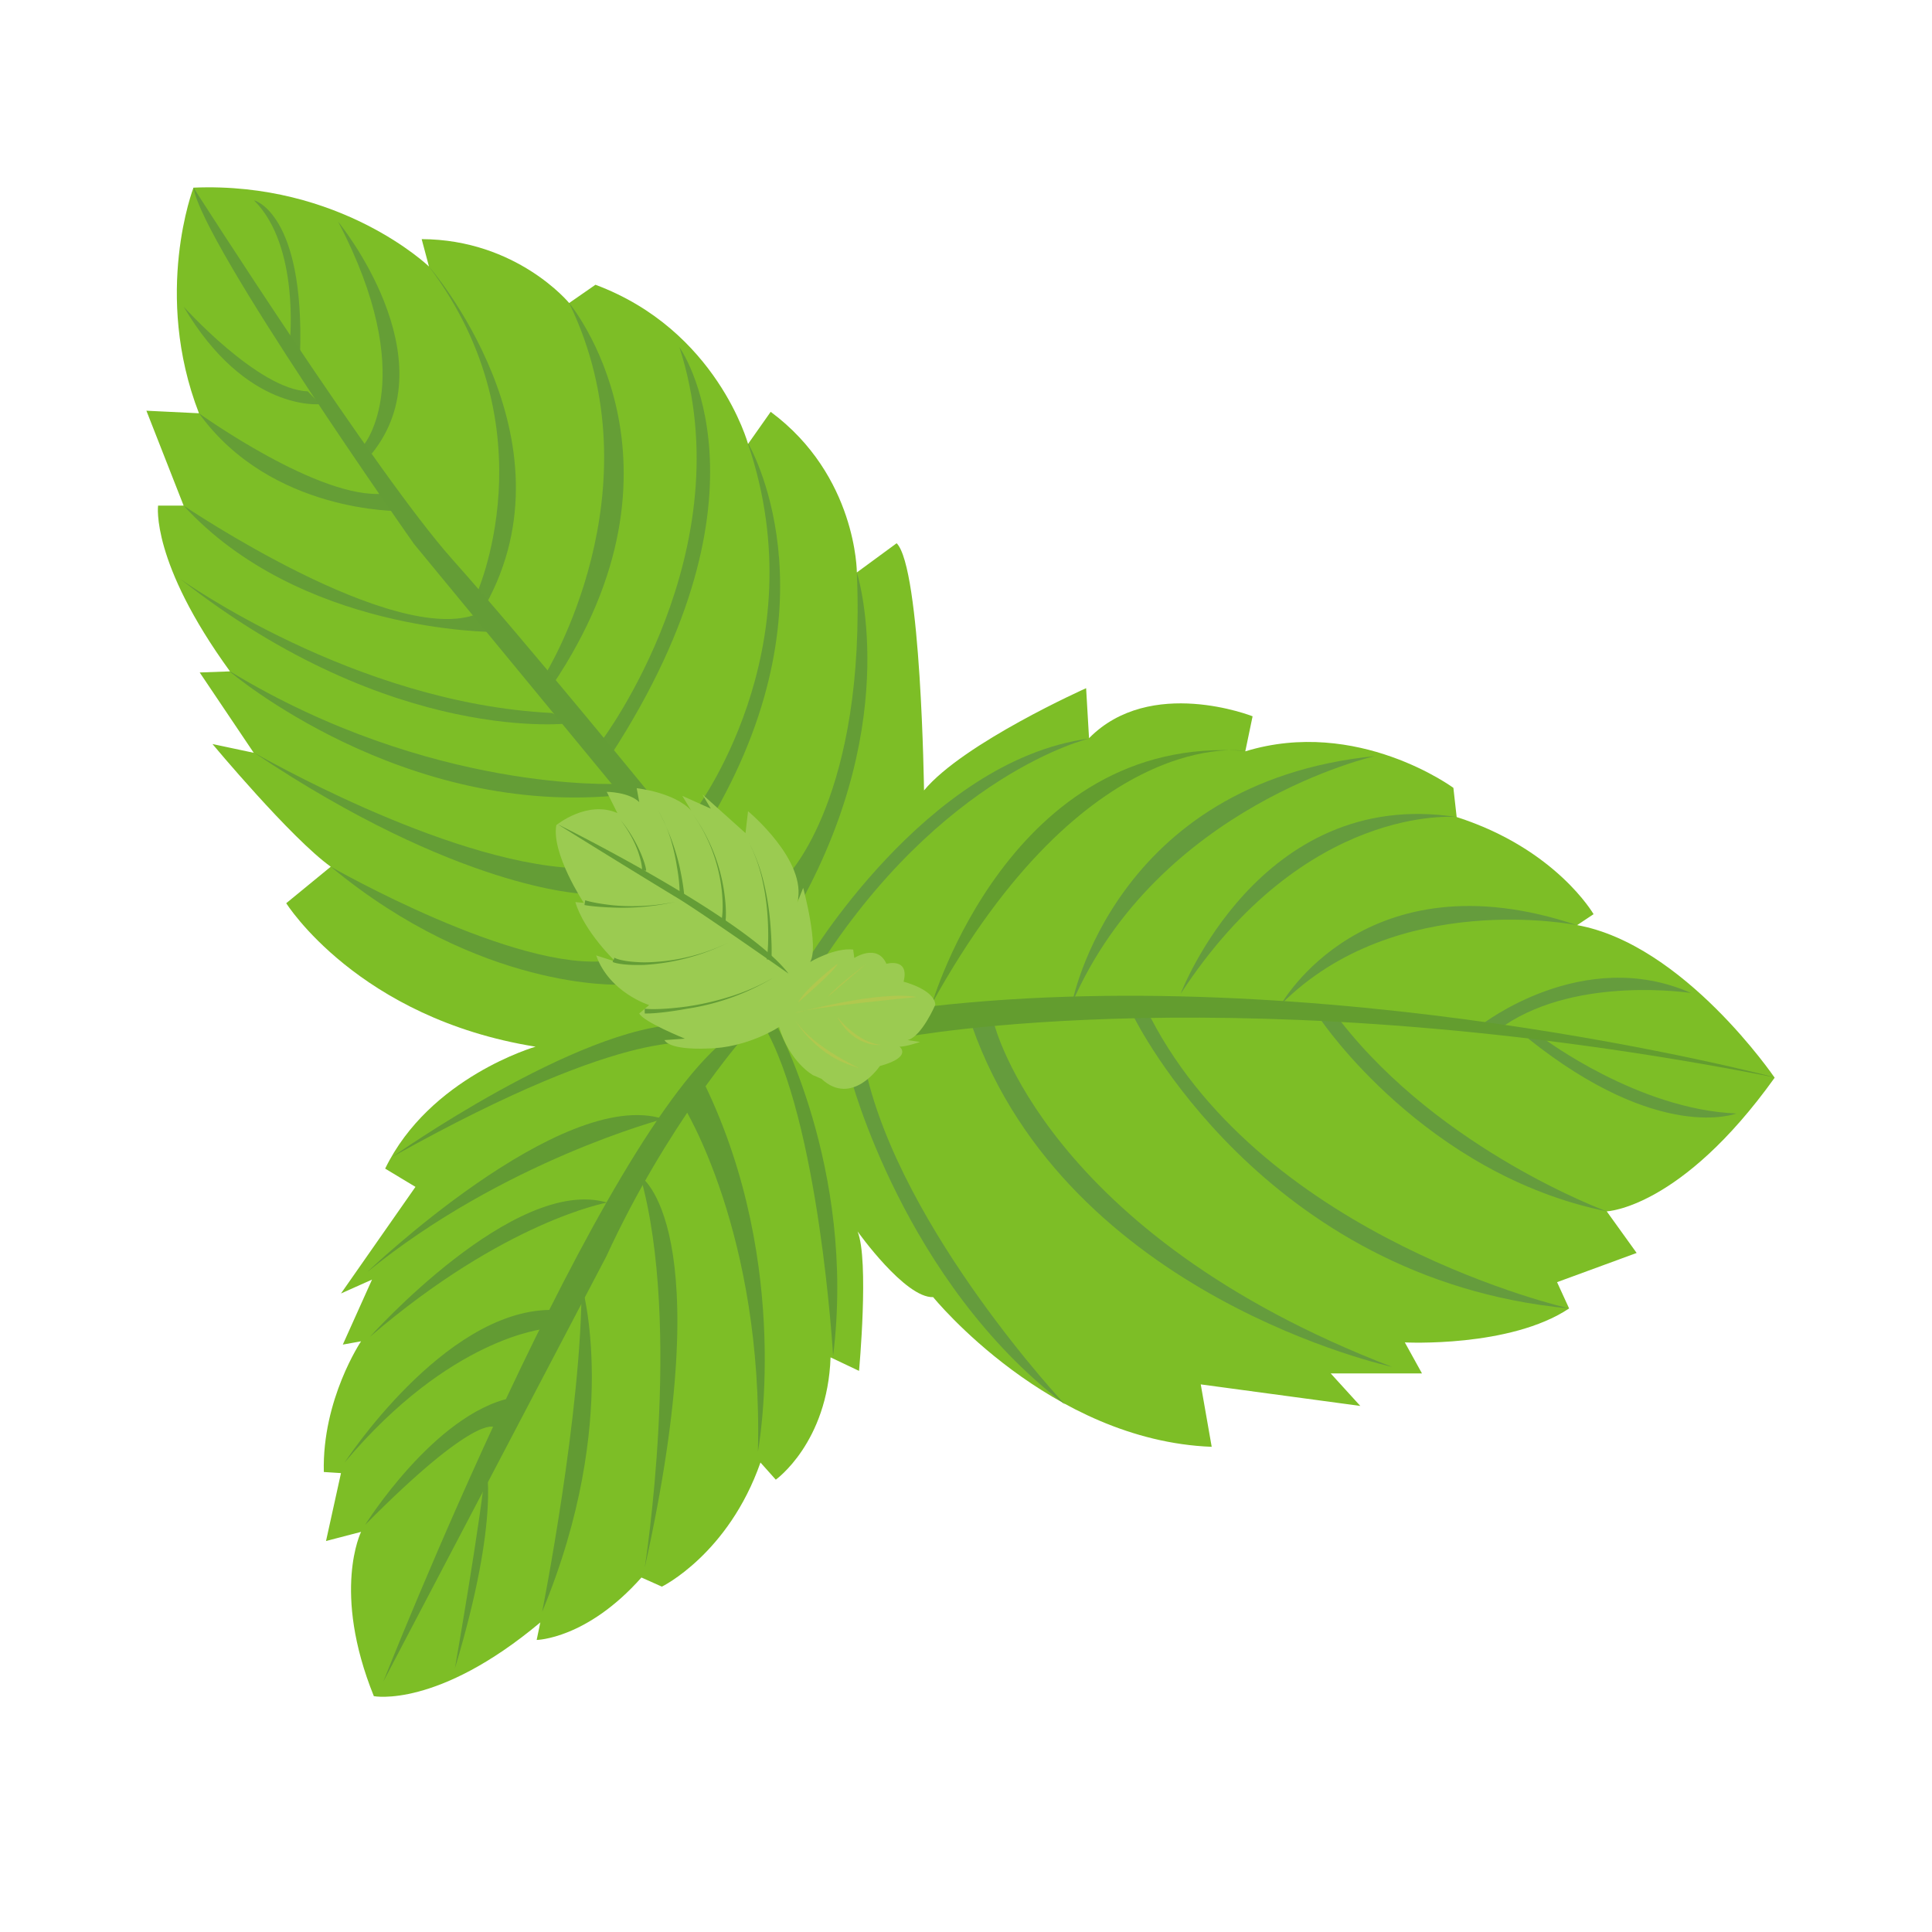 <svg xmlns="http://www.w3.org/2000/svg" width="20" height="20" viewBox="0 0 5.292 5.292"><path d="M1.467 2.867s-.29.083-.412.334l.083.05-.204.292.085-.038-.08.178.05-.009s-.107.159-.102.358l.047.003-.041.186.096-.025s-.081.163.035.45c0 0 .174.034.456-.202l-.01.048s.137-.002.287-.171l.056.025s.182-.089.27-.34l.042.047s.142-.101.15-.335l.078.037s.028-.303-.004-.382c0 0 .13.183.207.18 0 0 .319.393.763.41l-.03-.171.437.059-.081-.089h.25l-.047-.085s.288.015.45-.093l-.033-.072.218-.08-.082-.114s.203-.007.46-.366c0 0-.248-.365-.541-.418l.045-.03s-.103-.179-.375-.266l-.009-.08s-.263-.194-.57-.1l.02-.096s-.28-.111-.448.06l-.008-.137s-.336.15-.444.28c0 0-.008-.61-.075-.677l-.109.08s0-.265-.236-.44l-.062.088S1.964.904 1.631.78l-.072.05S1.416.656 1.155.655l.02.075S.933.497.53.514c0 0-.112.29.015.618l-.144-.007.102.26h-.07s-.021.154.197.454l-.083.003.148.22-.113-.024s.215.258.324.336l-.122.1s.197.315.683.393z" fill="#7dbe26"/><path d="M.697.549s.137.036.125.418L.794.935S.821.675.697.55zM.503.84s.204.227.34.232l.034.035S.674 1.13.503.84zM.926.607s.306.372.092.636l-.021-.025S1.15 1.034.926.607zM.545 1.132s.332.239.508.22l.045.048s-.355.007-.553-.268zM1.175.73s.41.47.154.929l-.026-.026s.21-.454-.128-.903zM.503 1.385s.577.39.806.296c.049.058.014.014.042.05 0 0-.53.001-.848-.346zM1.559.83s.365.436-.046 1.047l-.02-.029s.315-.505.066-1.018zM.494 1.586s.474.34 1.018.367l.053.028s-.488.064-1.071-.395zM1.861.951s.282.393-.187 1.116l-.026-.038s.393-.521.213-1.078z" fill="#659e36"/><path d="M.63 1.84s.474.404 1.08.337l-.02-.03s-.511.025-1.06-.308zM.695 2.061s.518.3.879.317l.023.07s-.34-.01-.902-.387zM.906 2.374s.51.292.764.257l.027.066s-.381.017-.791-.323zM2.05 1.216s.247.416-.092 1.01l-.057-.001s.34-.443.148-1.009zM2.347 1.568s.128.394-.155.907l-.035-.077s.216-.218.19-.83z" fill="#649d36"/><path d="M1.77 2.262l-.636-.772S.554.668.53.514c0 0 .502.786.708 1.017.206.231.567.674.567.674z" fill="#649d36"/><path d="M2.206 2.64s.328-.557.777-.617c0 0-.405.095-.748.638z" fill="#659c3d"/><path d="M2.552 2.752s.215-.744.859-.695c0 0-.434-.078-.86.695z" fill="#639d2f"/><path d="M2.936 2.75s.112-.606.83-.679c0 0-.594.134-.83.678zM3.234 2.722s.215-.568.756-.484c0 0-.414-.04-.756.484zM3.509 2.751s.23-.412.81-.217c0 0-.494-.1-.81.217zM4.058 2.807s.278-.218.574-.087c0 0-.307-.048-.51.088zM4.229 2.845s.258.194.527.205c0 0-.21.083-.571-.206zM3.671 2.796l-.052-.001s.285.422.782.523c0 0-.452-.165-.73-.522zM3.152 2.788l-.046-.002s.351.718 1.192.798c0 0-.83-.188-1.146-.796zM2.662 2.812l.061-.008s.14.575 1.09.94c0 0-.887-.191-1.15-.932zM2.37 2.931l-.041.016s.146.564.588.9c0 0-.447-.476-.546-.916z" fill="#659c3d"/><path d="M2.496 2.763l-.018.078s.926-.176 2.383.11c0 0-1.248-.33-2.365-.188z" fill="#639d2f"/><path d="M2.12 2.794s.226.403.162.92c0 0-.038-.65-.192-.908zM1.076 3.168s.508-.358.793-.362l.045.054s-.173-.064-.838.308zM1.93 2.97l-.058.06s.219.348.204.946c0 0 .096-.506-.146-1.006zM1.005 3.485s.533-.51.812-.42c0 0-.438.115-.812.42zM1.013 3.662s.396-.443.65-.368c0 0-.28.05-.65.368zM1.754 3.222s.22.136.012 1.072c0 0 .104-.659-.012-1.072zM1.593 3.518s.111.37-.108.897c0 0 .109-.549.108-.897zM.944 4.006s.269-.414.562-.418l-.014.052s-.26.023-.548.366zM1 4.177s.189-.303.4-.348l-.047.08s-.051-.037-.353.268zM1.33 4.01s.043.139-.084.56c0 0 .073-.417.085-.56z" fill="#629b33"/><path d="M1.05 4.606s.595-1.508.95-1.768l.036.004s-.21.24-.375.599z" fill="#629b33"/><path d="M1.524 2.26s.084-.069.167-.033l-.029-.058s.06 0 .089.028l-.007-.038s.103.011.149.061l-.024-.04.078.035-.023-.039.118.106.007-.06s.164.136.135.25l.016-.04s.044.162.019.203c0 0 .067-.04.118-.034l.003.023s.063-.041.088.016c0 0 .064-.018.047.049 0 0 .084.021.087.063 0 0-.037.087-.076.097l.034.005s-.037.013-.056.013c0 0 .037.028-.054.053 0 0-.076.113-.16.035l-.023-.01s-.064-.035-.093-.132c0 0-.087.058-.197.059 0 0-.099.006-.117-.023l.056-.004s-.114-.046-.125-.069l.027-.023s-.109-.034-.145-.136l.053.017s-.086-.082-.11-.163l.023.002s-.09-.136-.075-.214z" fill="#9bcb51"/><path d="M2.106 2.628h.007s.003-.034-.004-.11a.704.704 0 00-.018-.105.475.475 0 00-.041-.108.426.426 0 01.039.109.657.657 0 01.014.104c.004.076-.003.11-.003.11h.006zM1.98 2.53l.006.001s.007-.025-.003-.092a.487.487 0 00-.086-.21.446.446 0 01.08.21c.007.067-.003.09-.003.09l.006.001zM1.868 2.452h.006s-.001-.025-.013-.08a.62.62 0 00-.058-.152c.01.018.023.043.034.078a.555.555 0 01.017.075c.01.056.007.08.007.08h.007zM1.764 2.385h.006s0-.011-.012-.041a.385.385 0 00-.059-.099c.023.03.043.066.053.101.009.03.006.04.006.04l.006-.001zM1.602 2.472l-.001.007s.023.005.08.007a.665.665 0 00.17-.016.588.588 0 01-.169.01c-.057-.006-.079-.014-.079-.014l-.001.006zM1.68 2.629l-.002.006s.02.01.086.008a.6.6 0 00.231-.061.542.542 0 01-.23.054c-.065-.001-.083-.013-.082-.013l-.002.006zM1.766 2.77v.006s.034.002.116-.013a.646.646 0 00.238-.086.578.578 0 01-.124.054.748.748 0 01-.115.026c-.082.011-.115.006-.115.006v.007z" fill="#649d36"/><path d="M1.528 2.258s.514.254.632.409c0 0-.256-.18-.314-.213a34.828 34.828 0 01-.318-.196z" fill="#649d36"/><path d="M2.179 2.796s.051.087.146.12c.094.034-.082-.027-.146-.12zM2.178 2.775s.23-.063.333-.044c0 0-.31.03-.333.044zM2.294 2.64s-.087.066-.108.106c0 0 .107-.092.108-.106zM2.373 2.64s-.085.064-.105.09l.105-.09zM2.293 2.785s.055.071.12.077c0 0-.072.01-.12-.077z" fill="#cfc349" fill-opacity=".396"/></svg>